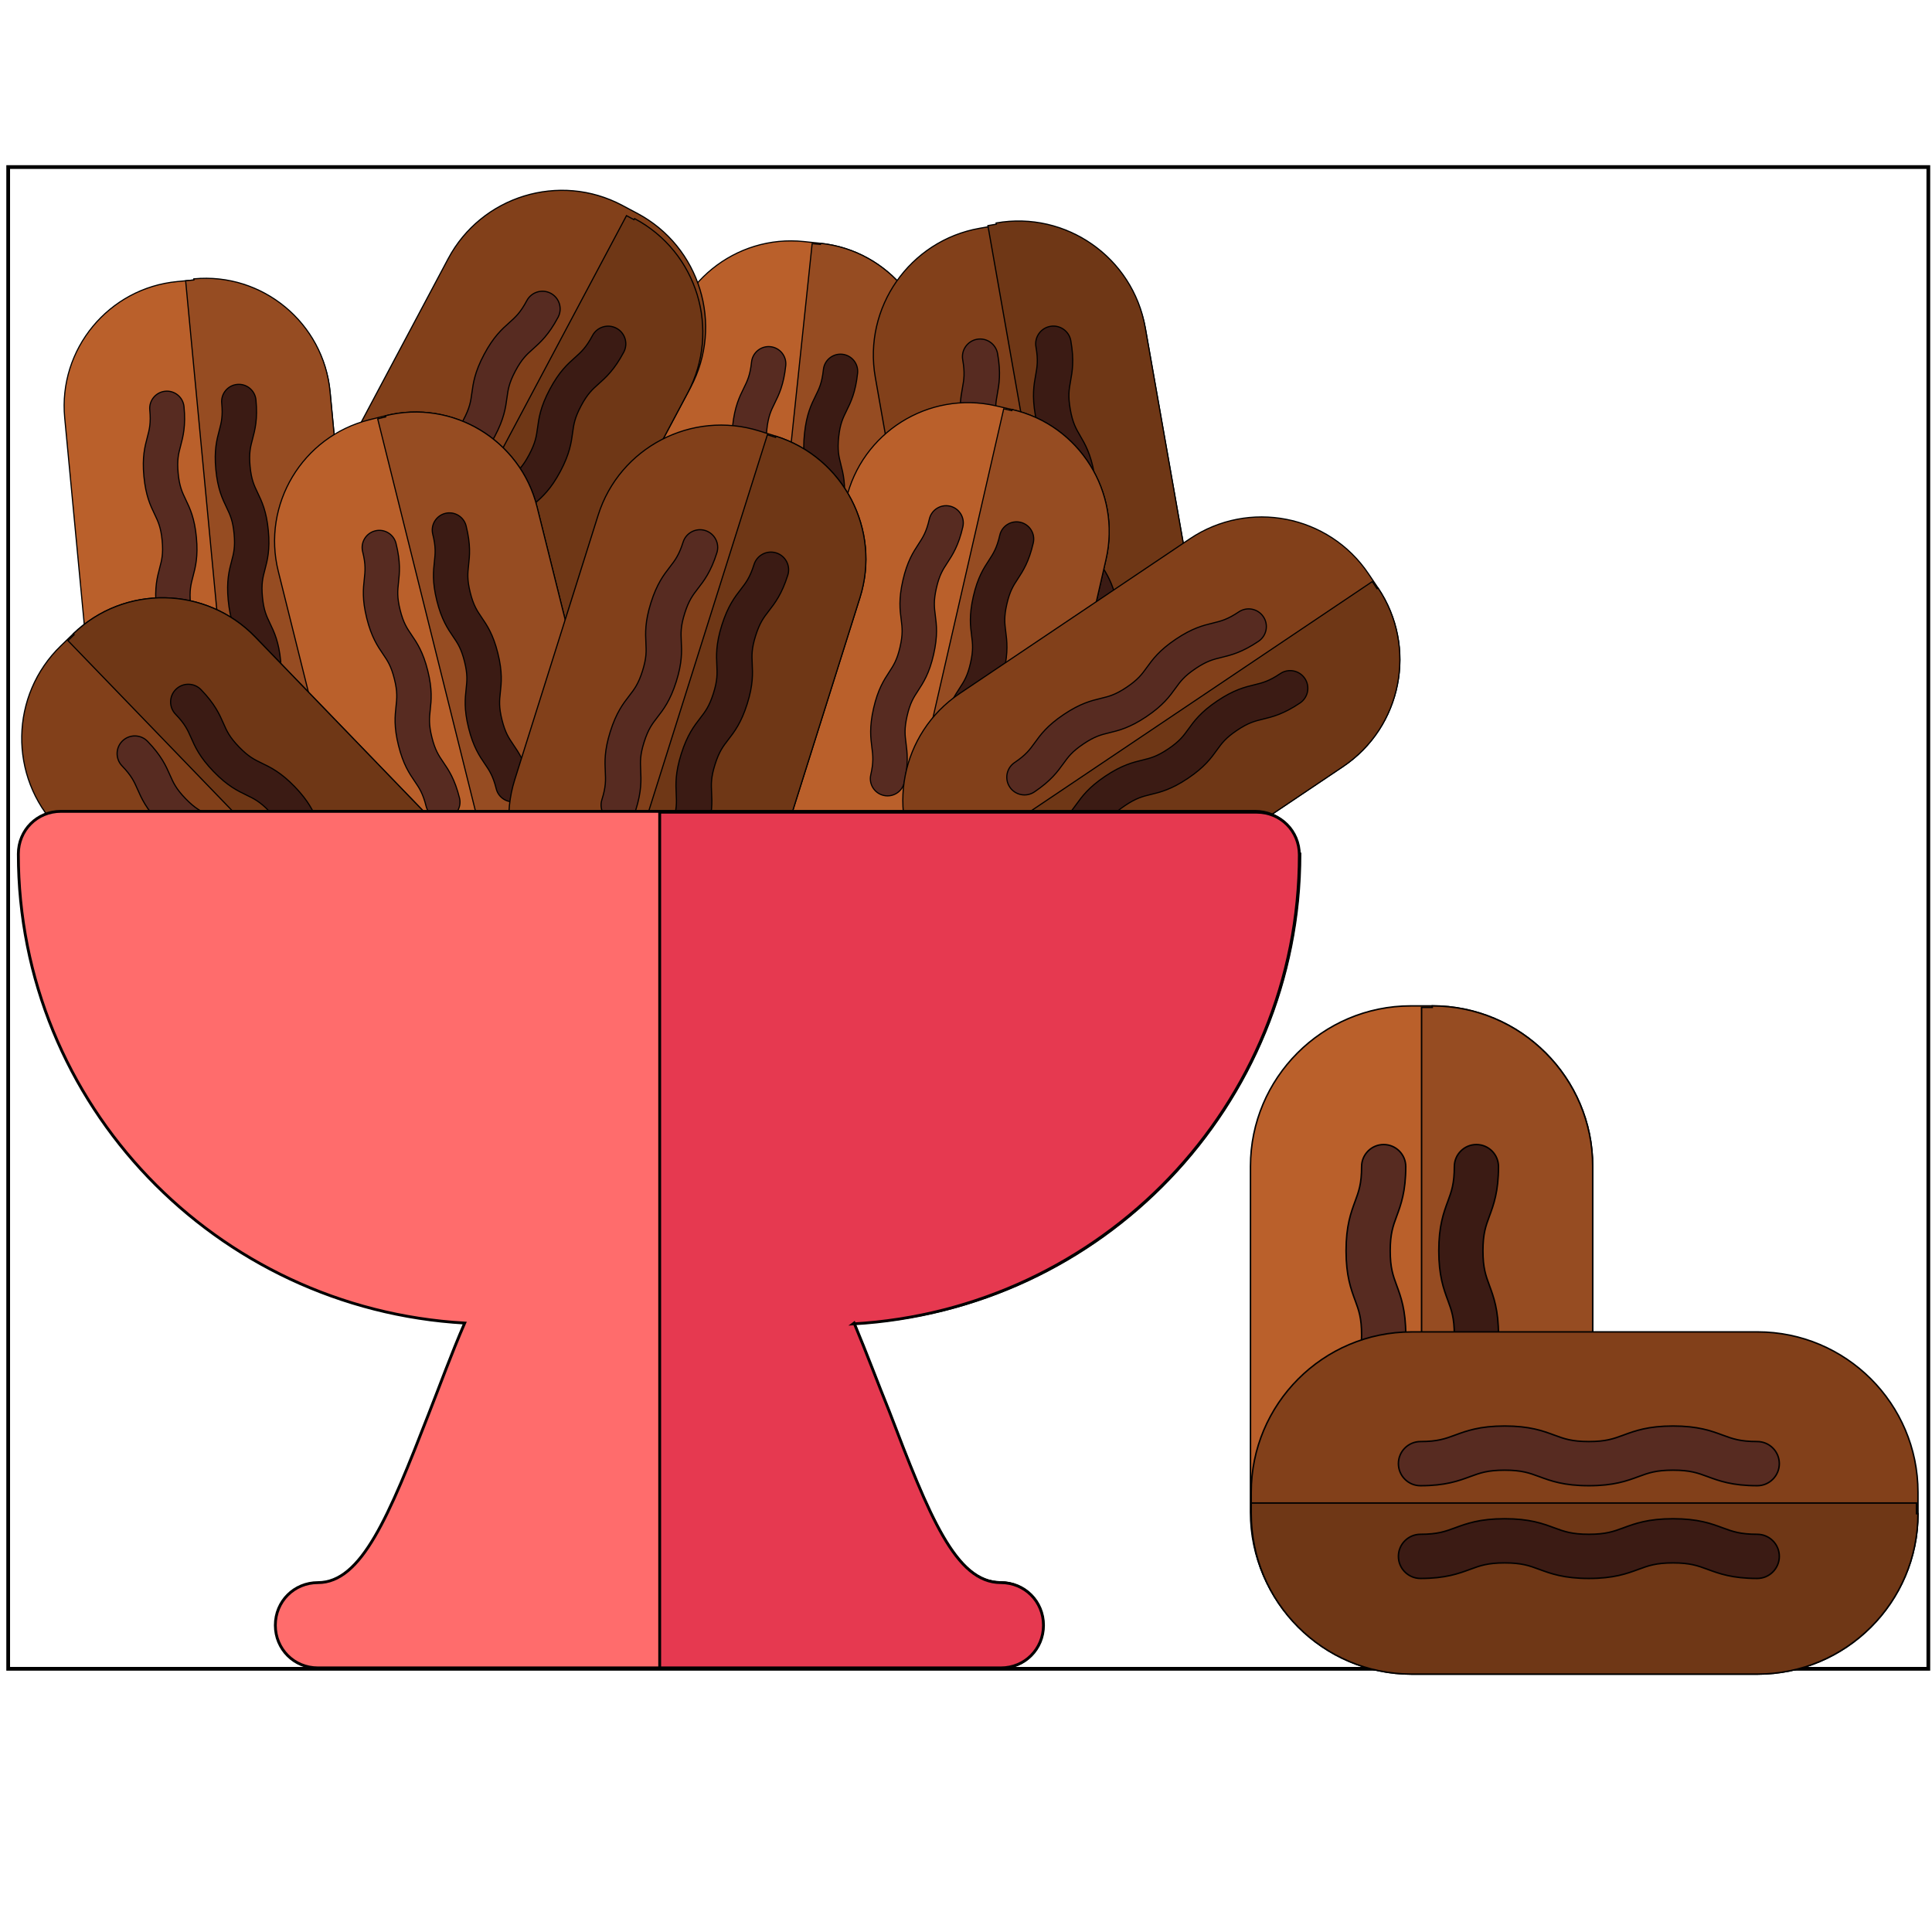 <svg width="512" height="512" version="1.1" xmlns="http://www.w3.org/2000/svg"><g><title>background</title><rect id="canvas_background" x="-1" y="-1" width="514" height="514" fill="none"/><g id="canvasGrid" x="0" y="0" width="100%" height="100%" display="none" overflow="visible"><rect width="100%" height="100%" fill="url(#gridpattern)" stroke-width="0"/></g></g><g><title>Layer 1</title><g stroke="null"><g transform="matrix(.99 0 0 .99 -179 -226)"><title transform="translate(184 274)">background</title><rect x="183" y="273" width="514" height="402" fill="none"/><g display="none"><rect x="184" y="274" width="512" height="512" fill="url(#gridpattern)" stroke="null" stroke-width="0"/></g></g><g transform="matrix(.99 0 0 .99 -179 -226)"><title transform="translate(184 274)">Layer 1</title><g transform="rotate(6.01 392 363)"><g transform="matrix(.307 0 0 .307 -814 -633)" stroke="null"><g stroke="null"><path d="m3932 3469h-14.5c-59.9 0-109-48.7-109-109v-235c0-59.9 48.7-109 109-109h14.5c59.9 0 109 48.7 109 109v235c0 59.9-48.7 109-109 109z" fill="#ba602b"/><path d="m3932 3017h-7.25v452h7.25c59.9 0 109-48.7 109-109v-235c0-59.9-48.7-109-109-109z" fill="#964c22"/><path d="m3961 3369c-8.28 0-15-6.72-15-15 0-11.6-1.92-16.8-4.35-23.4-2.91-7.89-6.21-16.8-6.21-33.8s3.3-25.9 6.21-33.8c2.43-6.59 4.35-11.8 4.35-23.4s-1.92-16.8-4.35-23.4c-2.91-7.89-6.21-16.8-6.21-33.8s3.3-25.9 6.21-33.8c2.43-6.59 4.35-11.8 4.35-23.4 0-8.28 6.72-15 15-15s15 6.72 15 15c0 17-3.3 25.9-6.21 33.8-2.43 6.59-4.35 11.8-4.35 23.4 0 11.6 1.92 16.8 4.35 23.4 2.91 7.89 6.21 16.8 6.21 33.8s-3.3 25.9-6.21 33.8c-2.43 6.59-4.35 11.8-4.35 23.4s1.92 16.8 4.35 23.4c2.91 7.89 6.21 16.8 6.21 33.8 0 8.28-6.72 15-15 15z" fill="#3b1b14"/><path d="m3898 3369c-8.28 0-15-6.72-15-15 0-11.6-1.92-16.8-4.35-23.4-2.91-7.89-6.21-16.8-6.21-33.8s3.3-25.9 6.21-33.8c2.43-6.59 4.35-11.8 4.35-23.4s-1.92-16.8-4.35-23.4c-2.91-7.89-6.21-16.8-6.21-33.8s3.3-25.9 6.21-33.8c2.43-6.59 4.35-11.8 4.35-23.4 0-8.28 6.72-15 15-15s15 6.72 15 15c0 17-3.3 25.9-6.21 33.8-2.43 6.59-4.35 11.8-4.35 23.4 0 11.6 1.92 16.8 4.35 23.4 2.91 7.89 6.21 16.8 6.21 33.8s-3.3 25.9-6.21 33.8c-2.43 6.59-4.35 11.8-4.35 23.4s1.92 16.8 4.35 23.4c2.91 7.89 6.21 16.8 6.21 33.8 0 8.28-6.72 15-15 15z" fill="#572b21"/></g></g></g><g transform="rotate(260 458 359)"><g transform="matrix(.316 0 0 .316 -878 -673)" stroke="null"><g stroke="null"><path d="m4e3 3272v-14.5c0-59.9 48.7-109 109-109h235c59.9 0 109 48.7 109 109v14.5c0 59.9-48.7 109-109 109h-235c-59.9 0-109-48.7-109-109z" fill="#82401a"/><path d="m4454 3272v-7.25h-452v7.25c0 59.9 48.7 109 109 109h235c59.9 0 109-48.7 109-109z" fill="#6f3716"/><path d="m4102 3302c0-8.28 6.72-15 15-15 11.6 0 16.8-1.92 23.4-4.35 7.89-2.91 16.8-6.21 33.8-6.21s25.9 3.3 33.8 6.21c6.59 2.43 11.8 4.35 23.4 4.35 11.6 0 16.8-1.92 23.4-4.35 7.89-2.91 16.8-6.21 33.8-6.21s25.9 3.3 33.8 6.21c6.59 2.43 11.8 4.35 23.4 4.35 8.28 0 15 6.72 15 15s-6.72 15-15 15c-17 0-25.9-3.3-33.8-6.21-6.59-2.43-11.8-4.35-23.4-4.35-11.6 0-16.8 1.92-23.4 4.35-7.89 2.91-16.8 6.21-33.8 6.21s-25.9-3.3-33.8-6.21c-6.59-2.43-11.8-4.35-23.4-4.35s-16.8 1.92-23.4 4.35c-7.89 2.91-16.8 6.21-33.8 6.21-8.28 0-15-6.72-15-15h-1e-5z" fill="#3b1b14"/><path d="m4102 3239c0-8.28 6.72-15 15-15 11.6 0 16.8-1.92 23.4-4.35 7.89-2.91 16.8-6.21 33.8-6.21s25.9 3.3 33.8 6.21c6.59 2.43 11.8 4.35 23.4 4.35 11.6 0 16.8-1.92 23.4-4.35 7.89-2.91 16.8-6.21 33.8-6.21s25.9 3.3 33.8 6.21c6.59 2.43 11.8 4.35 23.4 4.35 8.28 0 15 6.72 15 15s-6.72 15-15 15c-17 0-25.9-3.3-33.8-6.21-6.59-2.43-11.8-4.35-23.4-4.35-11.6 0-16.8 1.92-23.4 4.35-7.89 2.91-16.8 6.21-33.8 6.21s-25.9-3.3-33.8-6.21c-6.59-2.43-11.8-4.35-23.4-4.35s-16.8 1.92-23.4 4.35c-7.89 2.91-16.8 6.21-33.8 6.21-8.28 0-15-6.72-15-15h-1e-5z" fill="#572b21"/></g></g></g><g transform="rotate(-5.41 238 373)"><g transform="matrix(.307 0 0 .307 -814 -633)" stroke="null"><g stroke="null"><path d="m3431 3502h-14.5c-59.9 0-109-48.7-109-109v-235c0-59.9 48.7-109 109-109h14.5c59.9 0 109 48.7 109 109v235c0 59.9-48.7 109-109 109z" fill="#ba602b"/><path d="m3431 3049h-7.25v452h7.25c59.9 0 109-48.7 109-109v-235c0-59.9-48.7-109-109-109z" fill="#964c22"/><path d="m3460 3402c-8.28 0-15-6.72-15-15 0-11.6-1.92-16.8-4.35-23.4-2.91-7.89-6.21-16.8-6.21-33.8s3.3-25.9 6.21-33.8c2.43-6.59 4.35-11.8 4.35-23.4s-1.92-16.8-4.35-23.4c-2.91-7.89-6.21-16.8-6.21-33.8s3.3-25.9 6.21-33.8c2.43-6.59 4.35-11.8 4.35-23.4 0-8.28 6.72-15 15-15s15 6.72 15 15c0 17-3.3 25.9-6.21 33.8-2.43 6.59-4.35 11.8-4.35 23.4 0 11.6 1.92 16.8 4.35 23.4 2.91 7.89 6.21 16.8 6.21 33.8s-3.3 25.9-6.21 33.8c-2.43 6.59-4.35 11.8-4.35 23.4s1.92 16.8 4.35 23.4c2.91 7.89 6.21 16.8 6.21 33.8 0 8.28-6.72 15-15 15z" fill="#3b1b14"/><path d="m3397 3402c-8.28 0-15-6.72-15-15 0-11.6-1.92-16.8-4.35-23.4-2.91-7.89-6.21-16.8-6.21-33.8s3.3-25.9 6.21-33.8c2.43-6.59 4.35-11.8 4.35-23.4s-1.92-16.8-4.35-23.4c-2.91-7.89-6.21-16.8-6.21-33.8s3.3-25.9 6.21-33.8c2.43-6.59 4.35-11.8 4.35-23.4 0-8.28 6.72-15 15-15s15 6.72 15 15c0 17-3.3 25.9-6.21 33.8-2.43 6.59-4.35 11.8-4.35 23.4 0 11.6 1.92 16.8 4.35 23.4 2.91 7.89 6.21 16.8 6.21 33.8s-3.3 25.9-6.21 33.8c-2.43 6.59-4.35 11.8-4.35 23.4s1.92 16.8 4.35 23.4c2.91 7.89 6.21 16.8 6.21 33.8 0 8.28-6.72 15-15 15z" fill="#572b21"/></g></g></g><g transform="rotate(-62 316 348)"><g transform="matrix(.316 0 0 .316 -878 -673)" stroke="null"><g stroke="null"><path d="m3553 3237v-14.5c0-59.9 48.7-109 109-109h235c59.9 0 109 48.7 109 109v14.5c0 59.9-48.7 109-109 109h-235c-59.9 0-109-48.7-109-109z" fill="#82401a"/><path d="m4e3 3237v-7.25h-452v7.25c0 59.9 48.7 109 109 109h235c59.9 0 109-48.7 109-109z" fill="#6f3716"/><path d="m3653 3267c0-8.28 6.72-15 15-15 11.6 0 16.8-1.92 23.4-4.35 7.89-2.91 16.8-6.21 33.8-6.21s25.9 3.3 33.8 6.21c6.59 2.43 11.8 4.35 23.4 4.35 11.6 0 16.8-1.92 23.4-4.35 7.89-2.91 16.8-6.21 33.8-6.21s25.9 3.3 33.8 6.21c6.59 2.43 11.8 4.35 23.4 4.35 8.28 0 15 6.72 15 15s-6.72 15-15 15c-17 0-25.9-3.3-33.8-6.21-6.59-2.43-11.8-4.35-23.4-4.35-11.6 0-16.8 1.92-23.4 4.35-7.89 2.91-16.8 6.21-33.8 6.21s-25.9-3.3-33.8-6.21c-6.59-2.43-11.8-4.35-23.4-4.35s-16.8 1.92-23.4 4.35c-7.89 2.91-16.8 6.21-33.8 6.21-8.28 0-15-6.72-15-15z" fill="#3b1b14"/><path d="m3653 3204c0-8.28 6.72-15 15-15 11.6 0 16.8-1.92 23.4-4.35 7.89-2.91 16.8-6.21 33.8-6.21s25.9 3.3 33.8 6.21c6.59 2.43 11.8 4.35 23.4 4.35 11.6 0 16.8-1.92 23.4-4.35 7.89-2.91 16.8-6.21 33.8-6.21s25.9 3.3 33.8 6.21c6.59 2.43 11.8 4.35 23.4 4.35 8.28 0 15 6.72 15 15s-6.72 15-15 15c-17 0-25.9-3.3-33.8-6.21-6.59-2.43-11.8-4.35-23.4-4.35-11.6 0-16.8 1.92-23.4 4.35-7.89 2.91-16.8 6.21-33.8 6.21s-25.9-3.3-33.8-6.21c-6.59-2.43-11.8-4.35-23.4-4.35s-16.8 1.92-23.4 4.35c-7.89 2.91-16.8 6.21-33.8 6.21-8.28 0-15-6.72-15-15z" fill="#572b21"/></g></g></g><g transform="rotate(12.9 435 406)"><g transform="matrix(.307 0 0 .307 -814 -633)" stroke="null"><g stroke="null"><path d="m4072 3609h-14.5c-59.9 0-109-48.7-109-109v-235c0-59.9 48.7-109 109-109h14.5c59.9 0 109 48.7 109 109v235c0 59.9-48.7 109-109 109z" fill="#ba602b"/><path d="m4072 3157h-7.25v452h7.25c59.9 0 109-48.7 109-109v-235c0-59.9-48.7-109-109-109z" fill="#964c22"/><path d="m4101 3509c-8.28 0-15-6.72-15-15 0-11.6-1.92-16.8-4.35-23.4-2.91-7.89-6.21-16.8-6.21-33.8s3.3-25.9 6.21-33.8c2.43-6.59 4.35-11.8 4.35-23.4s-1.92-16.8-4.35-23.4c-2.91-7.89-6.21-16.8-6.21-33.8s3.3-25.9 6.21-33.8c2.43-6.59 4.35-11.8 4.35-23.4 0-8.28 6.72-15 15-15s15 6.72 15 15c0 17-3.3 25.9-6.21 33.8-2.43 6.59-4.35 11.8-4.35 23.4 0 11.6 1.92 16.8 4.35 23.4 2.91 7.89 6.21 16.8 6.21 33.8s-3.3 25.9-6.21 33.8c-2.43 6.59-4.35 11.8-4.35 23.4s1.92 16.8 4.35 23.4c2.91 7.89 6.21 16.8 6.21 33.8 0 8.28-6.72 15-15 15z" fill="#3b1b14"/><path d="m4038 3509c-8.28 0-15-6.72-15-15 0-11.6-1.92-16.8-4.35-23.4-2.91-7.89-6.21-16.8-6.21-33.8s3.3-25.9 6.21-33.8c2.43-6.59 4.35-11.8 4.35-23.4s-1.92-16.8-4.35-23.4c-2.91-7.89-6.21-16.8-6.21-33.8s3.3-25.9 6.21-33.8c2.43-6.59 4.35-11.8 4.35-23.4 0-8.28 6.72-15 15-15s15 6.72 15 15c0 17-3.3 25.9-6.21 33.8-2.43 6.59-4.35 11.8-4.35 23.4 0 11.6 1.92 16.8 4.35 23.4 2.91 7.89 6.21 16.8 6.21 33.8s-3.3 25.9-6.21 33.8c-2.43 6.59-4.35 11.8-4.35 23.4s1.92 16.8 4.35 23.4c2.91 7.89 6.21 16.8 6.21 33.8 0 8.28-6.72 15-15 15z" fill="#572b21"/></g></g></g><g transform="rotate(-14 300 408)"><g transform="matrix(.307 0 0 .307 -814 -633)" stroke="null"><g stroke="null"><path d="m3632 3615h-14.5c-59.9 0-109-48.7-109-109v-235c0-59.9 48.7-109 109-109h14.5c59.9 0 109 48.7 109 109v235c0 59.9-48.7 109-109 109z" fill="#ba602b"/><path d="m3632 3163h-7.25v452h7.25c59.9 0 109-48.7 109-109v-235c0-59.9-48.7-109-109-109z" fill="#964c22"/><path d="m3662 3516c-8.28 0-15-6.72-15-15 0-11.6-1.92-16.8-4.35-23.4-2.91-7.89-6.21-16.8-6.21-33.8s3.3-25.9 6.21-33.8c2.43-6.59 4.35-11.8 4.35-23.4s-1.92-16.8-4.35-23.4c-2.91-7.89-6.21-16.8-6.21-33.8s3.3-25.9 6.21-33.8c2.43-6.59 4.35-11.8 4.35-23.4 0-8.28 6.72-15 15-15s15 6.72 15 15c0 17-3.3 25.9-6.21 33.8-2.43 6.59-4.35 11.8-4.35 23.4 0 11.6 1.92 16.8 4.35 23.4 2.91 7.89 6.21 16.8 6.21 33.8s-3.3 25.9-6.21 33.8c-2.43 6.59-4.35 11.8-4.35 23.4s1.92 16.8 4.35 23.4c2.91 7.89 6.21 16.8 6.21 33.8 0 8.28-6.72 15-15 15z" fill="#3b1b14"/><path d="m3599 3516c-8.28 0-15-6.72-15-15 0-11.6-1.92-16.8-4.35-23.4-2.91-7.89-6.21-16.8-6.21-33.8s3.3-25.9 6.21-33.8c2.43-6.59 4.35-11.8 4.35-23.4s-1.92-16.8-4.35-23.4c-2.91-7.89-6.21-16.8-6.21-33.8s3.3-25.9 6.21-33.8c2.43-6.59 4.35-11.8 4.35-23.4 0-8.28 6.72-15 15-15s15 6.72 15 15c0 17-3.3 25.9-6.21 33.8-2.43 6.59-4.35 11.8-4.35 23.4 0 11.6 1.92 16.8 4.35 23.4 2.91 7.89 6.21 16.8 6.21 33.8s-3.3 25.9-6.21 33.8c-2.43 6.59-4.35 11.8-4.35 23.4s1.92 16.8 4.35 23.4c2.91 7.89 6.21 16.8 6.21 33.8 0 8.28-6.72 15-15 15z" fill="#572b21"/></g></g></g><g transform="rotate(-72.5 365 413)"><g transform="matrix(.316 0 0 .316 -878 -673)" stroke="null"><g stroke="null"><path d="m3708 3443v-14.5c0-59.9 48.7-109 109-109h235c59.9 0 109 48.7 109 109v14.5c0 59.9-48.7 109-109 109h-235c-59.9 0-109-48.7-109-109z" fill="#82401a"/><path d="m4160 3443v-7.25h-452v7.25c0 59.9 48.7 109 109 109h235c59.9 0 109-48.7 109-109z" fill="#6f3716"/><path d="m3808 3473c0-8.28 6.72-15 15-15 11.6 0 16.8-1.92 23.4-4.35 7.89-2.91 16.8-6.21 33.8-6.21s25.9 3.3 33.8 6.21c6.59 2.43 11.8 4.35 23.4 4.35 11.6 0 16.8-1.92 23.4-4.35 7.89-2.91 16.8-6.21 33.8-6.21s25.9 3.3 33.8 6.21c6.59 2.43 11.8 4.35 23.4 4.35 8.28 0 15 6.72 15 15s-6.72 15-15 15c-17 0-25.9-3.3-33.8-6.21-6.59-2.43-11.8-4.35-23.4-4.35-11.6 0-16.8 1.92-23.4 4.35-7.89 2.91-16.8 6.21-33.8 6.21s-25.9-3.3-33.8-6.21c-6.59-2.43-11.8-4.35-23.4-4.35s-16.8 1.92-23.4 4.35c-7.89 2.91-16.8 6.21-33.8 6.21-8.28 0-15-6.72-15-15z" fill="#3b1b14"/><path d="m3808 3410c0-8.28 6.72-15 15-15 11.6 0 16.8-1.92 23.4-4.35 7.89-2.91 16.8-6.21 33.8-6.21s25.9 3.3 33.8 6.21c6.59 2.43 11.8 4.35 23.4 4.35 11.6 0 16.8-1.92 23.4-4.35 7.89-2.91 16.8-6.21 33.8-6.21s25.9 3.3 33.8 6.21c6.59 2.43 11.8 4.35 23.4 4.35 8.28 0 15 6.72 15 15s-6.72 15-15 15c-17 0-25.9-3.3-33.8-6.21-6.59-2.43-11.8-4.35-23.4-4.35-11.6 0-16.8 1.92-23.4 4.35-7.89 2.91-16.8 6.21-33.8 6.21s-25.9-3.3-33.8-6.21c-6.59-2.43-11.8-4.35-23.4-4.35s-16.8 1.92-23.4 4.35c-7.89 2.91-16.8 6.21-33.8 6.21-8.28 0-15-6.72-15-15z" fill="#572b21"/></g></g></g><g transform="rotate(226 249 451)"><g transform="matrix(.316 0 0 .316 -878 -673)" stroke="null"><g stroke="null"><path d="m3341 3563v-14.5c0-59.9 48.7-109 109-109h235c59.9 0 109 48.7 109 109v14.5c0 59.9-48.7 109-109 109h-235c-59.9 0-109-48.7-109-109h-1e-5z" fill="#82401a"/><path d="m3793 3563v-7.25h-452v7.25c0 59.9 48.7 109 109 109h235c59.9 0 109-48.7 109-109h-1e-5z" fill="#6f3716"/><path d="m3441 3593c0-8.28 6.72-15 15-15 11.6 0 16.8-1.92 23.4-4.35 7.89-2.91 16.8-6.21 33.8-6.21s25.9 3.3 33.8 6.21c6.59 2.43 11.8 4.35 23.4 4.35 11.6 0 16.8-1.92 23.4-4.35 7.89-2.91 16.8-6.21 33.8-6.21s25.9 3.3 33.8 6.21c6.59 2.43 11.8 4.35 23.4 4.35 8.28 0 15 6.72 15 15s-6.72 15-15 15c-17 0-25.9-3.3-33.8-6.21-6.59-2.43-11.8-4.35-23.4-4.35-11.6 0-16.8 1.92-23.4 4.35-7.89 2.91-16.8 6.21-33.8 6.21s-25.9-3.3-33.8-6.21c-6.59-2.43-11.8-4.35-23.4-4.35s-16.8 1.92-23.4 4.35c-7.89 2.91-16.8 6.21-33.8 6.21-8.28 0-15-6.72-15-15z" fill="#3b1b14"/><path d="m3441 3530c0-8.28 6.72-15 15-15 11.6 0 16.8-1.92 23.4-4.35 7.89-2.91 16.8-6.21 33.8-6.21s25.9 3.3 33.8 6.21c6.59 2.43 11.8 4.35 23.4 4.35 11.6 0 16.8-1.92 23.4-4.35 7.89-2.91 16.8-6.21 33.8-6.21s25.9 3.3 33.8 6.21c6.59 2.43 11.8 4.35 23.4 4.35 8.28 0 15 6.72 15 15s-6.72 15-15 15c-17 0-25.9-3.3-33.8-6.21-6.59-2.43-11.8-4.35-23.4-4.35-11.6 0-16.8 1.92-23.4 4.35-7.89 2.91-16.8 6.21-33.8 6.21s-25.9-3.3-33.8-6.21c-6.59-2.43-11.8-4.35-23.4-4.35s-16.8 1.92-23.4 4.35c-7.89 2.91-16.8 6.21-33.8 6.21-8.28 0-15-6.72-15-15z" fill="#572b21"/></g></g></g><g transform="rotate(-33.9 489 424)"><g transform="matrix(.316 0 0 .316 -878 -673)" stroke="null"><g stroke="null"><path d="m4100 3478v-14.5c0-59.9 48.7-109 109-109h235c59.9 0 109 48.7 109 109v14.5c0 59.9-48.7 109-109 109h-235c-59.9 0-109-48.7-109-109z" fill="#82401a"/><path d="m4552 3478v-7.25h-452v7.25c0 59.9 48.7 109 109 109h235c59.9 0 109-48.7 109-109z" fill="#6f3716"/><path d="m4200 3507c0-8.28 6.72-15 15-15 11.6 0 16.8-1.92 23.4-4.35 7.89-2.91 16.8-6.21 33.8-6.21s25.9 3.3 33.8 6.21c6.59 2.43 11.8 4.35 23.4 4.35 11.6 0 16.8-1.92 23.4-4.35 7.89-2.91 16.8-6.21 33.8-6.21s25.9 3.3 33.8 6.21c6.59 2.43 11.8 4.35 23.4 4.35 8.28 0 15 6.72 15 15s-6.72 15-15 15c-17 0-25.9-3.3-33.8-6.21-6.59-2.43-11.8-4.35-23.4-4.35-11.6 0-16.8 1.92-23.4 4.35-7.89 2.91-16.8 6.21-33.8 6.21s-25.9-3.3-33.8-6.21c-6.59-2.43-11.8-4.35-23.4-4.35s-16.8 1.92-23.4 4.35c-7.89 2.91-16.8 6.21-33.8 6.21-8.28 0-15-6.72-15-15z" fill="#3b1b14"/><path d="m4200 3444c0-8.28 6.72-15 15-15 11.6 0 16.8-1.92 23.4-4.35 7.89-2.91 16.8-6.21 33.8-6.21s25.9 3.3 33.8 6.21c6.59 2.43 11.8 4.35 23.4 4.35 11.6 0 16.8-1.92 23.4-4.35 7.89-2.91 16.8-6.21 33.8-6.21s25.9 3.3 33.8 6.21c6.59 2.43 11.8 4.35 23.4 4.35 8.28 0 15 6.72 15 15s-6.72 15-15 15c-17 0-25.9-3.3-33.8-6.21-6.59-2.43-11.8-4.35-23.4-4.35-11.6 0-16.8 1.92-23.4 4.35-7.89 2.91-16.8 6.21-33.8 6.21s-25.9-3.3-33.8-6.21c-6.59-2.43-11.8-4.35-23.4-4.35s-16.8 1.92-23.4 4.35c-7.89 2.91-16.8 6.21-33.8 6.21-8.28 0-15-6.72-15-15z" fill="#572b21"/></g></g></g><g transform="matrix(.394 0 0 .394 -1156 -885)" stroke="null"><g stroke="null"><path d="m4366 3962h-14.5c-59.9 0-109-48.7-109-109v-235c0-59.9 48.7-109 109-109h14.5c59.9 0 109 48.7 109 109v235c0 59.9-48.7 109-109 109z" fill="#ba602b"/><path d="m4366 3510h-7.25v452h7.25c59.9 0 109-48.7 109-109v-235c0-59.9-48.7-109-109-109z" fill="#964c22"/><path d="m4396 3862c-8.28 0-15-6.72-15-15 0-11.6-1.92-16.8-4.35-23.4-2.91-7.89-6.21-16.8-6.21-33.8s3.3-25.9 6.21-33.8c2.43-6.59 4.35-11.8 4.35-23.4s-1.92-16.8-4.35-23.4c-2.91-7.89-6.21-16.8-6.21-33.8s3.3-25.9 6.21-33.8c2.43-6.59 4.35-11.8 4.35-23.4 0-8.28 6.72-15 15-15s15 6.72 15 15c0 17-3.3 25.9-6.21 33.8-2.43 6.59-4.35 11.8-4.35 23.4 0 11.6 1.92 16.8 4.35 23.4 2.91 7.89 6.21 16.8 6.21 33.8s-3.3 25.9-6.21 33.8c-2.43 6.59-4.35 11.8-4.35 23.4s1.92 16.8 4.35 23.4c2.91 7.89 6.21 16.8 6.21 33.8 0 8.28-6.72 15-15 15z" fill="#3b1b14"/><path d="m4333 3862c-8.28 0-15-6.72-15-15 0-11.6-1.92-16.8-4.35-23.4-2.91-7.89-6.21-16.8-6.21-33.8s3.3-25.9 6.21-33.8c2.43-6.59 4.35-11.8 4.35-23.4s-1.92-16.8-4.35-23.4c-2.91-7.89-6.21-16.8-6.21-33.8s3.3-25.9 6.21-33.8c2.43-6.59 4.35-11.8 4.35-23.4 0-8.28 6.72-15 15-15s15 6.72 15 15c0 17-3.3 25.9-6.21 33.8-2.43 6.59-4.35 11.8-4.35 23.4 0 11.6 1.92 16.8 4.35 23.4 2.91 7.89 6.21 16.8 6.21 33.8s-3.3 25.9-6.21 33.8c-2.43 6.59-4.35 11.8-4.35 23.4s1.92 16.8 4.35 23.4c2.91 7.89 6.21 16.8 6.21 33.8 0 8.28-6.72 15-15 15z" fill="#572b21"/></g><g stroke="null"><path d="m4243 3854v-14.5c0-59.9 48.7-109 109-109h235c59.9 0 109 48.7 109 109v14.5c0 59.9-48.7 109-109 109h-235c-59.9 0-109-48.7-109-109z" fill="#82401a"/><path d="m4695 3854v-7.25h-452v7.25c0 59.9 48.7 109 109 109h235c59.9 0 109-48.7 109-109z" fill="#6f3716"/><path d="m4343 3883c0-8.28 6.72-15 15-15 11.6 0 16.8-1.92 23.4-4.35 7.89-2.91 16.8-6.21 33.8-6.21s25.9 3.3 33.8 6.21c6.59 2.43 11.8 4.35 23.4 4.35 11.6 0 16.8-1.92 23.4-4.35 7.89-2.91 16.8-6.21 33.8-6.21s25.9 3.3 33.8 6.21c6.59 2.43 11.8 4.35 23.4 4.35 8.28 0 15 6.72 15 15s-6.72 15-15 15c-17 0-25.9-3.3-33.8-6.21-6.59-2.43-11.8-4.35-23.4-4.35-11.6 0-16.8 1.92-23.4 4.35-7.89 2.91-16.8 6.21-33.8 6.21s-25.9-3.3-33.8-6.21c-6.59-2.43-11.8-4.35-23.4-4.35s-16.8 1.92-23.4 4.35c-7.89 2.91-16.8 6.21-33.8 6.21-8.28 0-15-6.72-15-15z" fill="#3b1b14"/><path d="m4343 3820c0-8.28 6.72-15 15-15 11.6 0 16.8-1.92 23.4-4.35 7.89-2.91 16.8-6.21 33.8-6.21s25.9 3.3 33.8 6.21c6.59 2.43 11.8 4.35 23.4 4.35 11.6 0 16.8-1.92 23.4-4.35 7.89-2.91 16.8-6.21 33.8-6.21s25.9 3.3 33.8 6.21c6.59 2.43 11.8 4.35 23.4 4.35 8.28 0 15 6.72 15 15s-6.72 15-15 15c-17 0-25.9-3.3-33.8-6.21-6.59-2.43-11.8-4.35-23.4-4.35-11.6 0-16.8 1.92-23.4 4.35-7.89 2.91-16.8 6.21-33.8 6.21s-25.9-3.3-33.8-6.21c-6.59-2.43-11.8-4.35-23.4-4.35s-16.8 1.92-23.4 4.35c-7.89 2.91-16.8 6.21-33.8 6.21-8.28 0-15-6.72-15-15z" fill="#572b21"/></g></g><g transform="matrix(.761 0 0 .761 -2614 -2043)" stroke="null"><path d="m4129 3285c0-8.4-6.6-15-15-15h-420c-8.4 0-15 6.6-15 15 0 88.2 69.6 160 157 165-4.8 11.1-8.7 21.9-12.6 31.8-14.1 36.3-23.7 59.5-39 59.5-8.4 0-15 6.6-15 15s6.6 15 15 15h240c8.4 0 15-6.6 15-15s-6.6-15-15-15c-15.9 0-25.2-23.5-39.3-60.4-3.9-9.6-7.8-20.1-12.3-30.9 87-4.2 157-76.5 157-165z" fill="#ff6c6c"/><path d="m3973 3450c4.5 10.8 8.4 21.3 12.3 30.9 14.1 36.9 23.4 60.4 39.3 60.4 8.4 0 15 6.6 15 15s-6.6 15-15 15h-120v-301h210c8.4 0 15 6.6 15 15 0 88.2-69.6 160-157 165z" fill="#e63950"/></g></g></g></g></svg>
